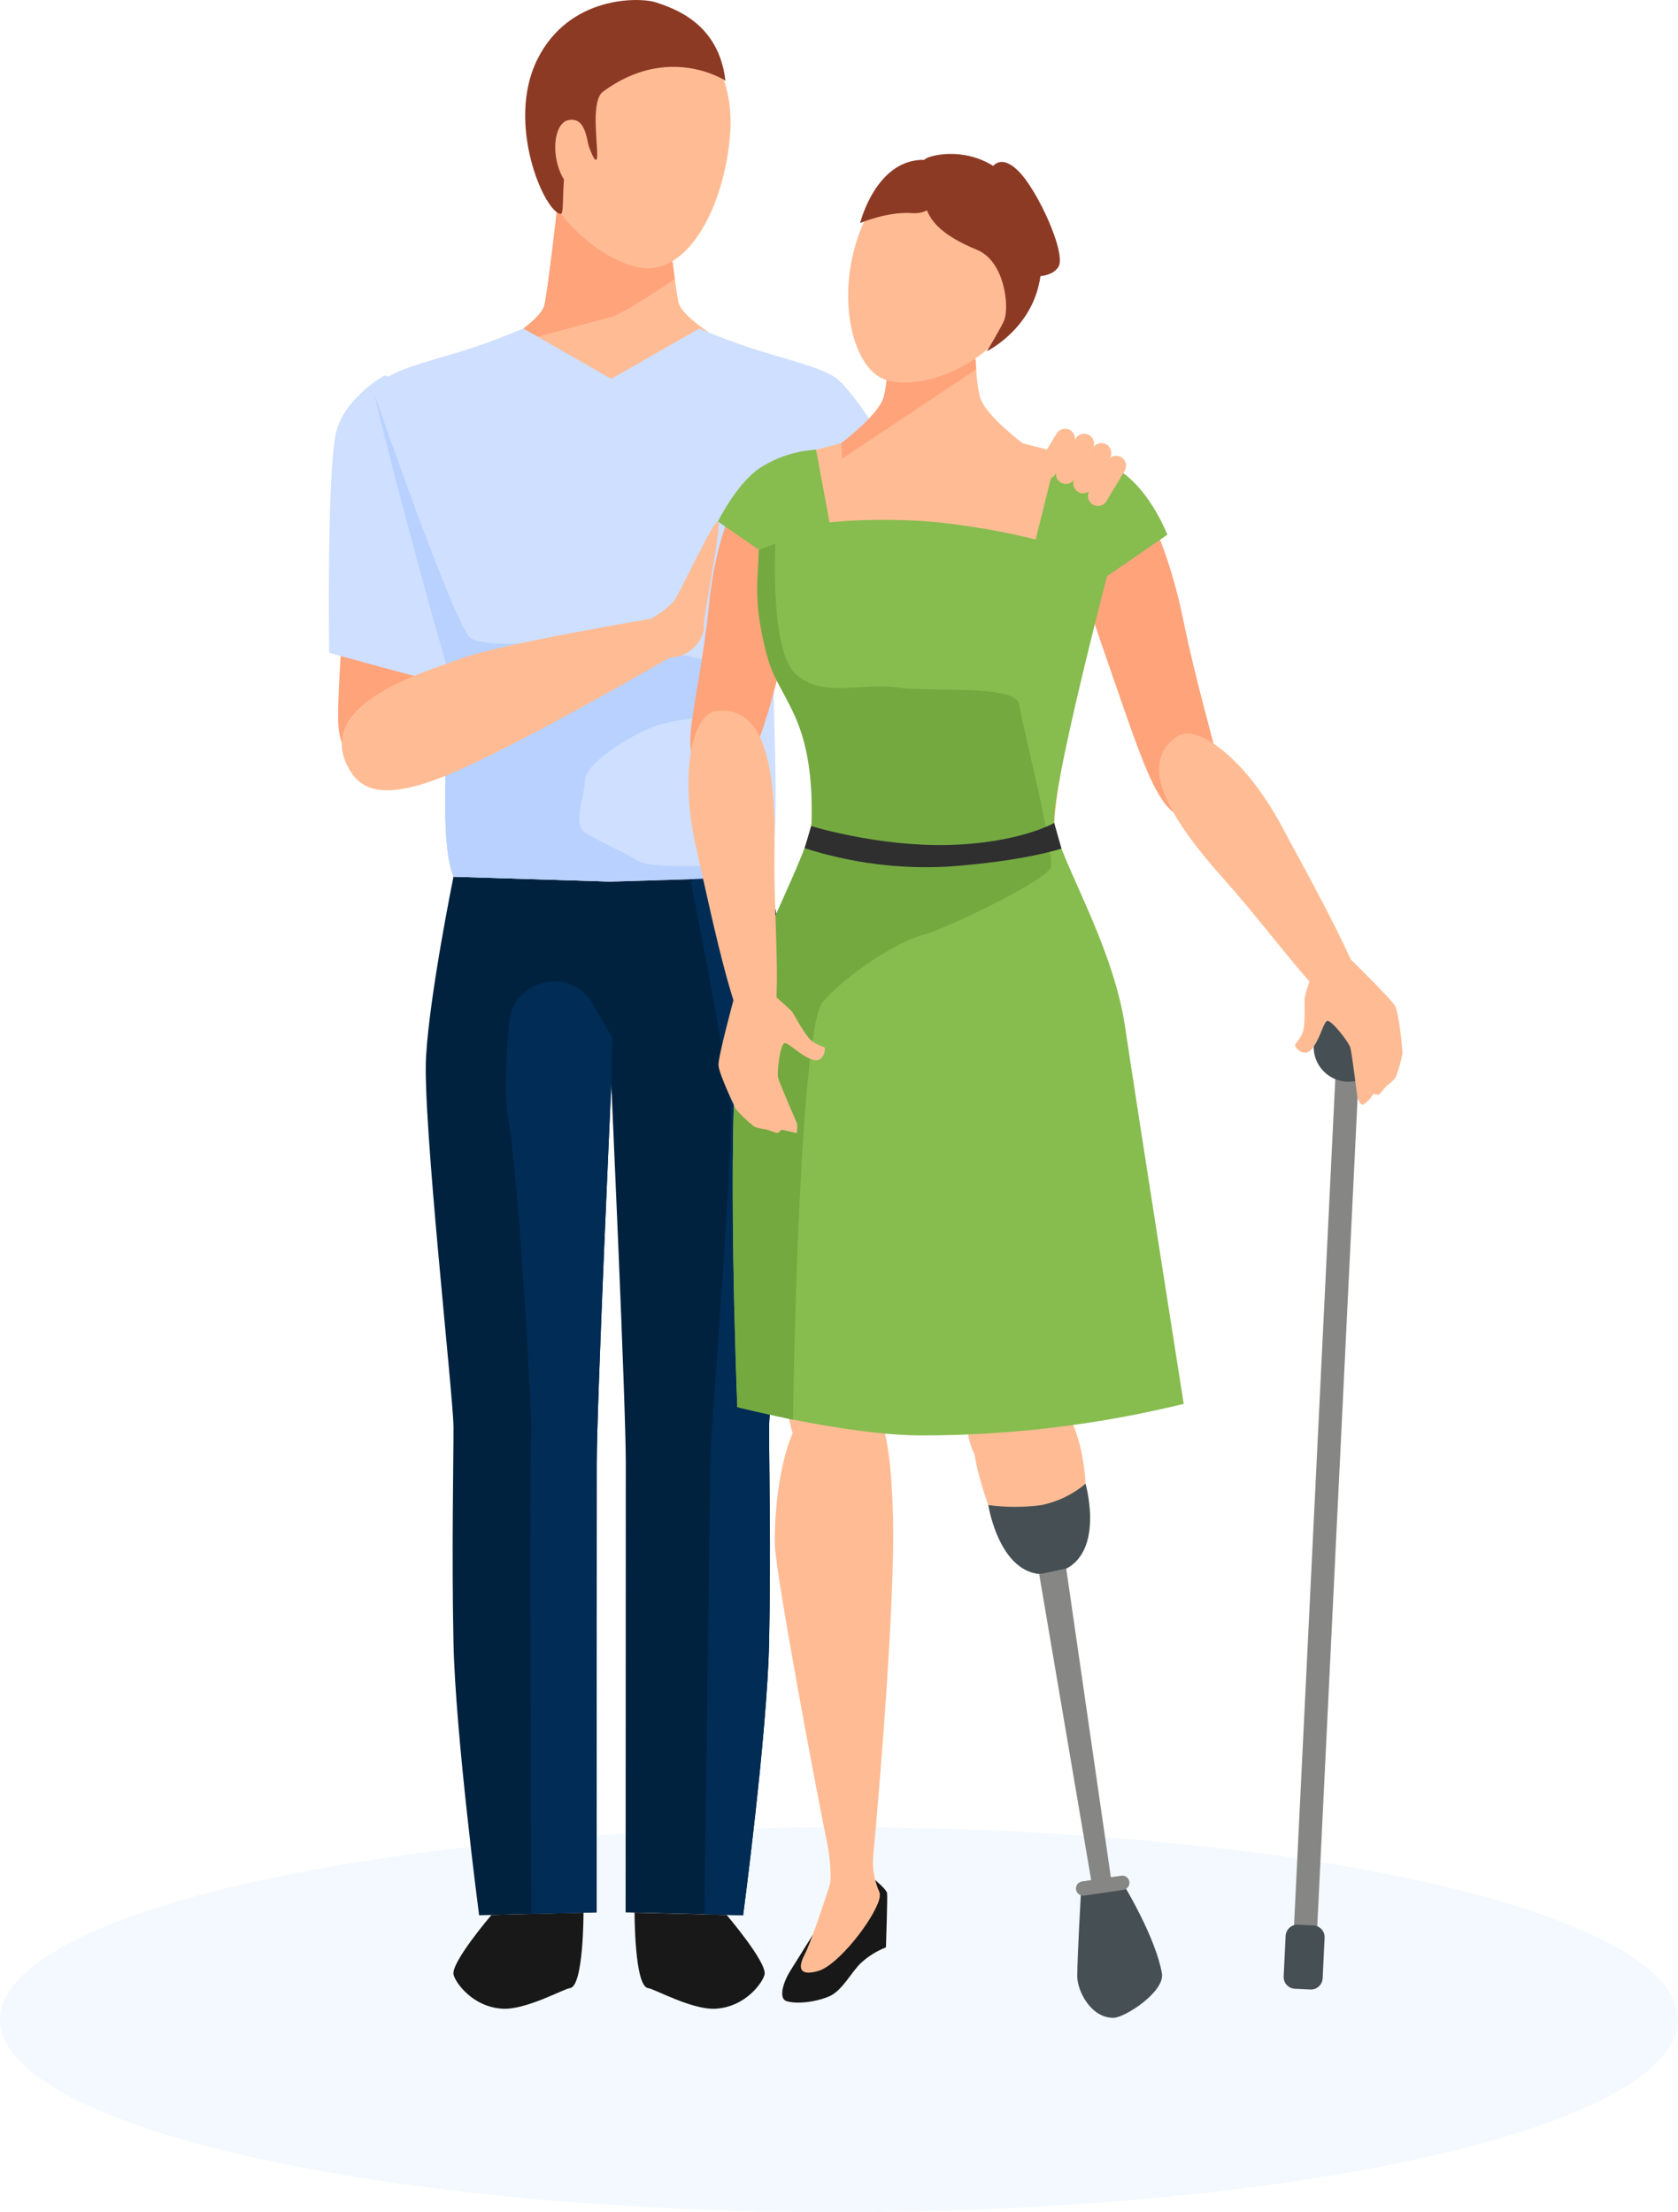 <svg xmlns="http://www.w3.org/2000/svg" xmlns:xlink="http://www.w3.org/1999/xlink" width="449" height="592" viewBox="0 0 449 592">
  <defs>
    <clipPath id="clip-path">
      <path id="Path_2651" data-name="Path 2651" d="M106.719,10.8c7.551-23.206,27.1-62.991,15.655-69.915C107.458-68.145,64.539-73.68,64.539-73.68v.738S21.255-69.324,6.339-60.3c-11.448,6.925,8.47,48.627,16.027,71.833,1.812,5.572,1.613,30.54.918,52.678-.174,5.46-4.6,30.577-3.847,40.958.223,3.1,35.28,22.281,45.1,22.771v-.738c9.828-.49,44.885-19.669,45.109-22.771.757-10.381-3.679-35.491-3.847-40.958-.695-22.139-.893-47.107.918-52.678" transform="translate(-2.87 73.68)" fill="none" clip-rule="evenodd"/>
    </clipPath>
    <clipPath id="clip-path-2">
      <path id="Path_2650" data-name="Path 2650" d="M-335,2356.676H2072.448V-88H-335Z" transform="translate(335 88)" fill="none"/>
    </clipPath>
    <clipPath id="clip-path-3">
      <path id="Path_2654" data-name="Path 2654" d="M18.9-71.66c-8.767-.453-16.312,9.313-16.889,25.65s.813,27.549.776,31.8C2.735-9.824.582,15.572,1.1,22.441s4.734,13.1,11.7,13.353c5.826.2,13.284-9.94,15.977-21.5S42.439-70.444,18.9-71.66" transform="translate(-1.022 71.675)" fill="none" clip-rule="evenodd"/>
    </clipPath>
    <clipPath id="clip-path-5">
      <path id="Path_2657" data-name="Path 2657" d="M25.155-70.908c7.9-3.822,18.645,2.252,25.52,17.082s9.94,25.7,11.634,29.6C64.053-20.2,75.9,2.376,78.088,8.9s.726,13.911-5.6,16.846c-5.286,2.451-16.1-4-23.069-13.607S3.929-60.646,25.155-70.908" transform="translate(-18.84 72.024)" fill="none" clip-rule="evenodd"/>
    </clipPath>
    <clipPath id="clip-path-7">
      <path id="Path_2660" data-name="Path 2660" d="M29.19,2.3c-5.411-4.66-7.4-11.367,4.982-27.357s40.871-43.1,40.871-43.1L83.8-60.628S71.55-29.53,65.209-20.552,43.35,14.493,29.19,2.3" transform="translate(-24.963 68.161)" fill="none" clip-rule="evenodd"/>
    </clipPath>
    <clipPath id="clip-path-9">
      <path id="Path_2663" data-name="Path 2663" d="M33.232-71.319S40.9-63.2,44.7-54.132,58.9-19.72,58.9-19.72s-2.358,9-12.838,15.462S33.232,3.349,33.232,3.349,21.71-18.7,20.915-22,21-63.855,33.232-71.319" transform="translate(-20.7 71.319)" fill="none" clip-rule="evenodd"/>
    </clipPath>
    <clipPath id="clip-path-11">
      <path id="Path_2666" data-name="Path 2666" d="M15.478-71.621s-9.8,5.38-12.645,14.153S.7,2.569.7,2.569s29.286,8.19,30.838,8.085,2.228-3.611,2.228-3.611-4.418-77.3-18.292-78.664" transform="translate(-0.623 71.621)" fill="none" clip-rule="evenodd"/>
    </clipPath>
    <clipPath id="clip-path-13">
      <path id="Path_2669" data-name="Path 2669" d="M56.6-52.746c-.987-4.424-3.437-26.277-3.437-26.277H38.671v.732H24.183s-2.457,21.859-3.437,26.277S7.84-40.92,7.84-40.92H38.671v-.738H69.509S57.584-48.328,56.6-52.746" transform="translate(-7.84 79.023)" fill="none" clip-rule="evenodd"/>
    </clipPath>
    <clipPath id="clip-path-15">
      <path id="Path_2672" data-name="Path 2672" d="M55.623-58.913C54.7-65.608,53.606-75.139,53.265-78.1l-.931-.918H38.671v.732H24.183s-2.457,21.859-3.437,26.277S7.84-40.92,7.84-40.92H9.292c13.762-3.667,27.45-7.328,29.293-7.855,3.847-1.1,17.038-10.139,17.038-10.139" transform="translate(-7.84 79.023)" fill="none" clip-rule="evenodd"/>
    </clipPath>
    <clipPath id="clip-path-17">
      <path id="Path_2675" data-name="Path 2675" d="M63.014-54.6C61.86-36.19,53.061-18.029,41.223-17.781,29.918-17.539,9.678-34.565,9.287-53.012S19.611-86.635,36.532-87.46C50.753-88.149,64.2-73.568,63.014-54.6" transform="translate(-9.276 87.484)" fill="none" clip-rule="evenodd"/>
    </clipPath>
    <clipPath id="clip-path-19">
      <path id="Path_2678" data-name="Path 2678" d="M29.3-48.784C11.615-48.84,4.74-36.5,5.23,1.314s6.13,78.831,8.587,84.726,27.512,6.019,29.969,2.581S52.38,6.718,52.38-5.561,48.558-48.728,29.3-48.784" transform="translate(-5.206 48.784)" fill="none" clip-rule="evenodd"/>
    </clipPath>
    <clipPath id="clip-path-21">
      <path id="Path_2681" data-name="Path 2681" d="M23.672,12.514,19.006,12.4A12.8,12.8,0,0,1,6.547-.671l.378-15.71A12.8,12.8,0,0,1,20-28.841l4.666.112A12.809,12.809,0,0,1,37.124-15.656L36.746.055A12.8,12.8,0,0,1,23.672,12.514" transform="translate(-6.543 28.845)" fill="none" clip-rule="evenodd"/>
    </clipPath>
    <clipPath id="clip-path-23">
      <path id="Path_2684" data-name="Path 2684" d="M23.952-25.909c-5.4,0-18.664,1.787-17.926,37.042S21.744,94.687,21.744,94.687H34.513s6.23-65.28,6.261-77.8c.068-28.486.248-42.794-16.821-42.794" transform="translate(-5.997 25.909)" fill="none" clip-rule="evenodd"/>
    </clipPath>
    <clipPath id="clip-path-25">
      <path id="Path_2687" data-name="Path 2687" d="M35.9-48.9c17.684-.056,24.558,12.279,24.068,50.1s-6.13,78.831-8.587,84.726S23.86,91.939,21.409,88.5s-8.6-81.9-8.6-94.182S16.637-48.847,35.9-48.9" transform="translate(-12.809 48.903)" fill="none" clip-rule="evenodd"/>
    </clipPath>
    <clipPath id="clip-path-27">
      <path id="Path_2690" data-name="Path 2690" d="M27.6,12.4l4.666-.112A12.817,12.817,0,0,0,44.727-.784L44.349-16.5A12.809,12.809,0,0,0,31.275-28.96l-4.666.112A12.813,12.813,0,0,0,14.15-15.775L14.529-.058A12.809,12.809,0,0,0,27.6,12.4" transform="translate(-14.146 28.964)" fill="none" clip-rule="evenodd"/>
    </clipPath>
    <clipPath id="clip-path-29">
      <path id="Path_2693" data-name="Path 2693" d="M30.847-26.028c5.4,0,18.664,1.787,17.926,37.049S33.056,94.568,33.056,94.568H20.287s-6.236-65.28-6.261-77.8c-.074-28.486-.248-42.794,16.821-42.794" transform="translate(-14.015 26.028)" fill="none" clip-rule="evenodd"/>
    </clipPath>
    <clipPath id="clip-path-31">
      <path id="Path_2696" data-name="Path 2696" d="M12.222-50.006s-6.354,31.154-7.34,48.1,7.309,91.018,7.34,99.171-.521,33.2,0,57.76,6.856,72.9,6.856,72.9l31.44-.782s.043-103.824.043-120.143S54.489,4.726,54.489,4.726V-48.691L12.222-50.006" transform="translate(-4.801 50.006)" fill="none" clip-rule="evenodd"/>
    </clipPath>
    <clipPath id="clip-path-33">
      <path id="Path_2699" data-name="Path 2699" d="M126.217-58.815c-1.65-3.394-12.391-5.895-22.008-8.873-8.482-2.631-16.077-5.957-16.077-5.957L64.591-60.168,41.05-73.651s-7.595,3.332-16.077,5.957C15.356-64.71,4.616-62.216,2.965-58.822,1.3-55.378,18.545,10.721,20.481,16.343S17.46,61.3,22.368,73.061l42.18,1.315v.006l.087-.006,42.18-1.309c3.853-13.489-.105-51.841,1.83-57.462s19.241-70.976,17.572-74.42" transform="translate(-2.852 73.651)" fill="none" clip-rule="evenodd"/>
    </clipPath>
    <clipPath id="clip-path-35">
      <path id="Path_2702" data-name="Path 2702" d="M55.062-50.005s6.354,31.154,7.34,48.1-7.309,91.011-7.34,99.165.521,33.2,0,57.76-6.949,72.906-6.949,72.906l-31.44-.782s.05-103.824.05-120.149S12.795,4.721,12.795,4.721V-48.69l42.267-1.315" transform="translate(-12.795 50.005)" fill="none" clip-rule="evenodd"/>
    </clipPath>
    <clipPath id="clip-path-37">
      <path id="Path_2705" data-name="Path 2705" d="M62.67-66.221S47.53-76.26,29.927-63.3c-3.791,2.792-.782,17.069-1.775,18.18-1.067,1.185-4.139-11.268-4.9-9.828-5.5,10.4-3.22,24.434-4.635,24.366-4.281-.23-14.829-24.106-6.279-41.33s27.531-16.734,31.911-15.22S60.9-81.813,62.67-66.221" transform="translate(-9.088 87.819)" fill="none" clip-rule="evenodd"/>
    </clipPath>
    <clipPath id="clip-path-39">
      <path id="Path_2708" data-name="Path 2708" d="M19.179-76.26c.918,5.206.844,12.068-1.9,12.552s-5.7-3.344-6.62-8.556.552-9.822,3.289-10.306,4.312,1.1,5.231,6.31" transform="translate(-10.385 82.653)" fill="none" clip-rule="evenodd"/>
    </clipPath>
    <clipPath id="clip-path-41">
      <path id="Path_2711" data-name="Path 2711" d="M16.173-4.716S5.445,7.849,6.015,11.168c.323,1.88,4.865,8.711,13.092,9.208,6.261.372,16.461-5.349,18.056-5.51,3.679-.385,3.642-20.19,3.642-20.19l-24.633.608" transform="translate(-5.993 5.324)" fill="none" clip-rule="evenodd"/>
    </clipPath>
    <clipPath id="clip-path-43">
      <path id="Path_2714" data-name="Path 2714" d="M38.439-4.716S49.167,7.849,48.6,11.168c-.329,1.88-4.865,8.711-13.1,9.208-6.261.372-16.461-5.349-18.05-5.51-3.686-.385-3.642-20.19-3.642-20.19l24.633.608" transform="translate(-13.806 5.324)" fill="none" clip-rule="evenodd"/>
    </clipPath>
    <clipPath id="clip-path-45">
      <path id="Path_2717" data-name="Path 2717" d="M72.931,54.032c-4.058-2.538-10.139-5.069-13.83-7.353s-.112-10.139-.155-14.19,11.2-11.665,18.8-14.451,20.786-1.775,23.826-7.1S96.5.547,92.953.547,66.6-6.042,63.046-5.533s-30.416,3.295-34.728,0S2.581-70.826,2.581-70.826C7.4-50,20.662-1.941,21.89,1.639c1.936,5.621-3.022,44.96,1.886,56.718l42.18,1.315v.006l.087-.006,42.18-1.309a129.767,129.767,0,0,1-12.987-2.438c-3.8-1.154-18.248.645-22.306-1.892" transform="translate(-2.581 70.826)" fill="none" clip-rule="evenodd"/>
    </clipPath>
    <clipPath id="clip-path-47">
      <path id="Path_2720" data-name="Path 2720" d="M26.905,12.762c.6,11.224-5.193,85.632-5.336,89.87-.143,4.145-1.6,119.7-1.669,125.032l10.35.261s6.428-48.348,6.949-72.906-.031-49.607,0-57.76S45.52,15.04,44.539-1.906s-7.34-48.1-7.34-48.1l-19.936.62-1.036.695S26.31,1.538,26.905,12.762" transform="translate(-16.227 50.005)" fill="none" clip-rule="evenodd"/>
    </clipPath>
    <clipPath id="clip-path-49">
      <path id="Path_2723" data-name="Path 2723" d="M31.584-39.418C25.739-49.693,10.146-46.2,9.147-34.423c-1.024,12.1-1.272,20.476-.2,26.048,2.68,14.023,6.589,82.592,6.087,84.391s.031,127.719.031,127.719l.558.335,16.939-.422S32.6,99.823,32.6,83.5,36.529-18.769,36.529-18.769v-4.666l.316-6.732-5.262-9.251" transform="translate(-8.252 45.492)" fill="none" clip-rule="evenodd"/>
    </clipPath>
    <clipPath id="clip-path-51">
      <path id="Path_2726" data-name="Path 2726" d="M2.595-21.944c3.1,6.428,9.028,10.1,27.475,2.383s58.9-31.167,58.9-31.167L83.951-61.133S43.788-54.37,33.587-50.622-5.515-38.783,2.595-21.944" transform="translate(-1.178 61.133)" fill="none" clip-rule="evenodd"/>
    </clipPath>
    <clipPath id="clip-path-53">
      <path id="Path_2729" data-name="Path 2729" d="M14.826-39.3s4.691-2.668,6.347-5.088S31.4-65.352,32.715-65.327s-4.151,26.6-3.735,27.9-1.737,8.19-9.14,8.532S14.826-39.3,14.826-39.3" transform="translate(-14.459 65.327)" fill="none" clip-rule="evenodd"/>
    </clipPath>
    <clipPath id="clip-path-55">
      <path id="Path_2732" data-name="Path 2732" d="M37.325-67.556c-6.751-.875-14.01,16.35-16,35.448C17.861,1.081,11.048,11.238,22.874,13.72c10.734,2.259,12.838-11.187,20.24-38.947,5.8-21.7,8.2-40.511-5.789-42.329" transform="translate(-16.208 67.588)" fill="none" clip-rule="evenodd"/>
    </clipPath>
    <clipPath id="clip-path-57">
      <path id="Path_2735" data-name="Path 2735" d="M48.391,195.215l-6.211-.3L53.7-41.528l6.2.3L48.391,195.215" transform="translate(-42.18 41.528)" fill="none" clip-rule="evenodd"/>
    </clipPath>
    <clipPath id="clip-path-59">
      <path id="Path_2738" data-name="Path 2738" d="M61.705-34.4a9.307,9.307,0,0,1-9.754,8.848A9.311,9.311,0,0,1,43.1-35.3a9.319,9.319,0,0,1,9.754-8.848A9.314,9.314,0,0,1,61.705-34.4" transform="translate(-43.092 44.164)" fill="none" clip-rule="evenodd"/>
    </clipPath>
    <clipPath id="clip-path-61">
      <path id="Path_2741" data-name="Path 2741" d="M48.949,12.544l-4.17-.2A3.147,3.147,0,0,1,41.8,9.064l.534-10.889A3.142,3.142,0,0,1,45.611-4.8l4.17.2a3.143,3.143,0,0,1,2.978,3.282L52.231,9.572a3.142,3.142,0,0,1-3.282,2.972" transform="translate(-41.797 4.808)" fill="none" clip-rule="evenodd"/>
    </clipPath>
    <clipPath id="clip-path-63">
      <path id="Path_2744" data-name="Path 2744" d="M45.07-6.728s3,2.476,3.158,3.481-.3,14.513-.3,14.513a21.306,21.306,0,0,0-6.515,4.014c-2.68,2.407-5.131,7.632-8.743,9.127-4.436,1.837-9.574,1.986-11.559,1.154-1.638-.689-1.067-4.356,1.291-8.122,3.574-5.715,7.874-12.608,7.874-12.608L45.07-6.728" transform="translate(-20.174 6.728)" fill="none" clip-rule="evenodd"/>
    </clipPath>
    <clipPath id="clip-path-65">
      <path id="Path_2747" data-name="Path 2747" d="M24.463-37.25C19.078-29,18.1-13.486,18.892,6.86,19.971,34.589,29.359,75.714,30.178,79.7c3.723,18.2,21.431,18.813,25.21,4.871,1.036-3.841,10.256-81.841,9.959-90.7s-.031-25.03-5.622-35.28c-4.157-7.626-27.233-8.141-35.262,4.151" transform="translate(-18.649 46.857)" fill="none" clip-rule="evenodd"/>
    </clipPath>
    <clipPath id="clip-path-67">
      <path id="Path_2750" data-name="Path 2750" d="M37.216-27.782c9.791-.019,13.489,5.82,14.271,33.152.6,21.078-3.27,69.413-5.28,90.962-.6,6.391,2.24,10.25,1.626,10.356-2.693.472-15.754,4.958-13.229-2.656.4-1.21.112-6.838-.565-10.176C29.913,73.511,20.1,20.708,19.874,13.076,19.613,4.2,21.549-27.745,37.216-27.782" transform="translate(-19.853 27.782)" fill="none" clip-rule="evenodd"/>
    </clipPath>
    <clipPath id="clip-path-69">
      <path id="Path_2753" data-name="Path 2753" d="M41.3-67.542c6.633-1.52,16.194,17.907,20.73,39.9C69.918,10.57,78.09,21.838,66.586,25.6,56.15,29.017,52.259,13.585,41.153-18.046c-8.687-24.726-13.595-46.35.149-49.5" transform="translate(-32.723 67.625)" fill="none" clip-rule="evenodd"/>
    </clipPath>
    <clipPath id="clip-path-71">
      <path id="Path_2756" data-name="Path 2756" d="M117.1-56.185c-2.525-5.69-18.813-8.687-24.807-10.474C86.174-68.483,68.074-69.1,68.074-69.1s-18.1.62-24.217,2.445c-5.994,1.787-22.281,4.784-24.807,10.474-3.822,8.612,21.934,67.557,21.934,93.977,0,10.6-22.9,42.6-20.246,52.858C23.977,103.2,65.63,110.959,65.63,110.959h4.889s41.653-7.762,44.891-20.308c2.649-10.263-14.8-40.039-14.8-50.643,0-26.42,20.308-87.58,16.486-96.192" transform="translate(-18.664 69.103)" fill="none" clip-rule="evenodd"/>
    </clipPath>
    <clipPath id="clip-path-73">
      <path id="Path_2759" data-name="Path 2759" d="M69.294-36.412c5.063,8.451,5.435,23.994,3.853,44.29-2.153,27.673-13.142,68.4-14.11,72.354-4.424,18.037-22.151,17.963-25.377,3.89C32.766,80.237,26.586,1.939,27.232-6.9s1.005-25.011,6.987-35.032c4.455-7.464,27.531-7.08,35.076,5.516" transform="translate(-27.184 46.857)" fill="none" clip-rule="evenodd"/>
    </clipPath>
    <clipPath id="clip-path-75">
      <path id="Path_2762" data-name="Path 2762" d="M38.921-27.9C29.3-26.038,23.5-18.363,33.951,8.293,39.262,21.851,57.877,14.827,58.5,6.922,59.763-9.13,54.3-30.871,38.921-27.9" transform="translate(-28.393 28.174)" fill="none" clip-rule="evenodd"/>
    </clipPath>
    <clipPath id="clip-path-77">
      <path id="Path_2765" data-name="Path 2765" d="M60.027-51.515c-1.83-4.772-1.65-22.753-1.65-22.753H35.506s.18,17.981-1.65,22.753S22.724-39.776,22.724-39.776H71.158s-9.295-6.968-11.131-11.739" transform="translate(-22.724 74.268)" fill="none" clip-rule="evenodd"/>
    </clipPath>
    <clipPath id="clip-path-79">
      <path id="Path_2768" data-name="Path 2768" d="M58.643-61.921,47.27-74.268H35.506s.18,17.981-1.65,22.753S22.724-39.776,22.724-39.776l.174,4.213L58.792-59.476c-.056-.807-.105-1.619-.149-2.445" transform="translate(-22.724 74.268)" fill="none" clip-rule="evenodd"/>
    </clipPath>
    <clipPath id="clip-path-81">
      <path id="Path_2771" data-name="Path 2771" d="M123.014,70.235c-3.382-22.765-18.155-45.63-18.949-54.509s14.128-66.05,14.128-66.05c-4.077-8.8-35.628-13.638-47.783-14.631-11.454-.931-41.262-1.2-45.338,7.595,0,0-1.471,12.589,4.387,30.534,3.4,10.4,10.182,13.39,9.729,41.8-.136,8.916-17.367,36.676-19.557,55.26-3.351,28.474-.366,101.826-.366,101.826s29.473,7.564,49.26,7.564a293.834,293.834,0,0,0,70.182-8.445S126.228,91.9,123.014,70.235" transform="translate(-18.04 65.399)" fill="none" clip-rule="evenodd"/>
    </clipPath>
    <clipPath id="clip-path-83">
      <path id="Path_2774" data-name="Path 2774" d="M103.134,24.233c1.129-3.549-7.222-36.441-8.463-43.545-.962-5.51-23.435-3.2-32.649-4.56S41.427-20.8,34.546-27.825s-4.982-36.931-4.982-36.931L25.072-60.7c-.5,9.754-1.377,14.823,2.091,28.139,3.22,12.378,12.478,15.785,12.025,44.2C39.051,20.547,21.82,48.307,19.63,66.89c-3.351,28.474-.366,101.826-.366,101.826L34.143,172.1s1.44-104.265,8.035-111.872S62.455,44.007,68.524,42.487,102,27.782,103.134,24.233" transform="translate(-18.04 64.756)" fill="none" clip-rule="evenodd"/>
    </clipPath>
    <clipPath id="clip-path-85">
      <path id="Path_2777" data-name="Path 2777" d="M29.268-6.777S24.2,9.256,21.9,13.754c-1.688,3.295-1.4,5.7,3.8,4.182s14.718-13.6,16.275-19.21c1.713-6.186-12.7-5.5-12.7-5.5" transform="translate(-20.977 6.8)" fill="none" clip-rule="evenodd"/>
    </clipPath>
    <clipPath id="clip-path-87">
      <path id="Path_2780" data-name="Path 2780" d="M29.171-78.881s2.122-4.691,7.346.465S49.454-56.222,47.245-52.735s-8.674,2.4-8.674,2.4l-9.4-28.542" transform="translate(-29.171 80.835)" fill="none" clip-rule="evenodd"/>
    </clipPath>
    <clipPath id="clip-path-89">
      <path id="Path_2783" data-name="Path 2783" d="M68.433-40.731C60.324-24.692,40-18.642,31.813-22.781c-7.973-4.033-12.143-22.6-5.479-39.562,6.565-16.728,21.5-22.244,33.617-16.12s16.585,21.692,8.482,37.731" transform="translate(-23.016 80.887)" fill="none" clip-rule="evenodd"/>
    </clipPath>
    <clipPath id="clip-path-91">
      <path id="Path_2786" data-name="Path 2786" d="M26.558-69.309c.335,5.324,4.1,9.692,14.122,13.824,7.173,2.953,8.656,14.687,7.272,18.707-.527,1.539-4.685,8.414-4.685,8.414S63.96-38.527,56.018-62.539,27.2-81.06,26.583-79.6s-.186,7.719-.025,10.288" transform="translate(-26.256 81.18)" fill="none" clip-rule="evenodd"/>
    </clipPath>
    <clipPath id="clip-path-93">
      <path id="Path_2789" data-name="Path 2789" d="M46.2-73.235s-2.259,7.092-8.749,6.577-13.917,2.649-13.917,2.649,4.207-17.175,17.218-16.914S46.2-73.235,46.2-73.235" transform="translate(-23.534 80.925)" fill="none" clip-rule="evenodd"/>
    </clipPath>
    <clipPath id="clip-path-95">
      <path id="Path_2792" data-name="Path 2792" d="M41.378-55.48c5.2-3.45,18.112,6.037,27.568,23.559,10.908,20.2,27,48.881,22.232,51.717-6.5,3.866-22-19.793-37.21-36.776C38.555-34.185,30.619-48.332,41.378-55.48" transform="translate(-36.425 56.182)" fill="none" clip-rule="evenodd"/>
    </clipPath>
    <clipPath id="clip-path-97">
      <path id="Path_2795" data-name="Path 2795" d="M46.522-41.306s-1.588,4.771-1.657,5.566.292,7.483-.589,9.4-1.973,2.8-1.992,3.239,2.488,3.661,4.691.751,2.879-6.8,3.9-7.3,5.82,5.578,6.254,7.191S58.9-9.81,59.012-9.283s.714,1.948,1.291,2.029,2.575-1.973,2.774-2.606,1.359.242,1.83-.192l1.9-2.2s2.147-1.582,2.556-2.594a43.149,43.149,0,0,0,1.737-6.23c-.062-.558-.875-10.517-2.01-12.565S56.828-46.5,56.828-46.5L46.522-41.306" transform="translate(-42.284 46.499)" fill="none" clip-rule="evenodd"/>
    </clipPath>
    <clipPath id="clip-path-99">
      <path id="Path_2798" data-name="Path 2798" d="M29.061-18.128a53.317,53.317,0,0,0,14.321,0,26.7,26.7,0,0,0,11.7-5.7S61.251-2.312,45.87.226C32.238,2.472,29.061-18.128,29.061-18.128" transform="translate(-29.061 23.824)" fill="none" clip-rule="evenodd"/>
    </clipPath>
    <clipPath id="clip-path-101">
      <path id="Path_2801" data-name="Path 2801" d="M31.256-18.624,45.738,66.629l5.181-.757L38.485-20.169l-7.229,1.545" transform="translate(-31.256 20.169)" fill="none" clip-rule="evenodd"/>
    </clipPath>
    <clipPath id="clip-path-103">
      <path id="Path_2804" data-name="Path 2804" d="M45.84-6.384s8.1,13.458,9.71,22.834c.831,4.871-9.915,11.882-12.993,11.882-6.112.006-9.679-7.34-9.661-11.131.019-5.231.956-21.828.956-21.828L45.84-6.384" transform="translate(-32.897 6.384)" fill="none" clip-rule="evenodd"/>
    </clipPath>
    <clipPath id="clip-path-105">
      <path id="Path_2807" data-name="Path 2807" d="M45.512-3.1,35.038-1.572A1.927,1.927,0,0,1,32.86-3.191a1.934,1.934,0,0,1,1.626-2.184L44.953-6.9a1.929,1.929,0,0,1,2.184,1.619A1.925,1.925,0,0,1,45.512-3.1" transform="translate(-32.841 6.922)" fill="none" clip-rule="evenodd"/>
    </clipPath>
    <clipPath id="clip-path-107">
      <path id="Path_2810" data-name="Path 2810" d="M22.884-51.493s17.876,5.528,36.763,5.057,28.281-5.888,28.281-5.888l1.936,6.856s-10,3.394-30.4,4.821A106.1,106.1,0,0,1,21.14-45.586l1.744-5.907" transform="translate(-21.14 52.324)" fill="none" clip-rule="evenodd"/>
    </clipPath>
    <clipPath id="clip-path-109">
      <path id="Path_2813" data-name="Path 2813" d="M47.3-48.735l-3.63-19.688a31.284,31.284,0,0,0-15.127,4.945C22.359-59.265,17.4-49.213,17.4-49.213L28.4-41.618,47.3-48.735" transform="translate(-17.401 68.423)" fill="none" clip-rule="evenodd"/>
    </clipPath>
    <clipPath id="clip-path-111">
      <path id="Path_2816" data-name="Path 2816" d="M31.1-44.7l5.882-23.665s10.821,2.513,14.2,3.983c9.748,4.256,15.152,18.416,15.152,18.416L50.191-34.879,31.1-44.7" transform="translate(-31.105 68.366)" fill="none" clip-rule="evenodd"/>
    </clipPath>
    <clipPath id="clip-path-113">
      <path id="Path_2819" data-name="Path 2819" d="M23.443-57.049c-6.186.8-9.729,16.418-5.4,35.857C23.039,1.213,29.666,33.422,35.126,32.442c7.446-1.334,3.655-29.355,4.027-52.157.372-23.094-2.9-38.985-15.71-37.334" transform="translate(-16.131 57.167)" fill="none" clip-rule="evenodd"/>
    </clipPath>
    <clipPath id="clip-path-115">
      <path id="Path_2822" data-name="Path 2822" d="M32.937-44.8s3.8,3.3,4.263,3.952,3.562,6.589,5.293,7.787,3.127,1.4,3.369,1.775-.279,4.418-3.655,3.034-5.938-4.387-7.086-4.3-2.165,7.768-1.713,9.382,4.92,11.783,5.094,12.292l-.081,2.407L34.712-9.3c-.49-.453-1.042.9-1.675.763s-2.761-.918-2.761-.918-2.649-.267-3.518-.931a42.579,42.579,0,0,1-4.666-4.474c-.236-.515-4.6-9.493-4.666-11.839s4-17.318,4-17.318L32.937-44.8" transform="translate(-17.425 44.802)" fill="none" clip-rule="evenodd"/>
    </clipPath>
    <clipPath id="clip-path-117">
      <path id="Path_2825" data-name="Path 2825" d="M32.441-56.266h0a2.67,2.67,0,0,1-.906-3.655l4.889-8.116a2.669,2.669,0,0,1,3.655-.912,2.676,2.676,0,0,1,.906,3.655L36.1-57.172a2.67,2.67,0,0,1-3.655.906" transform="translate(-31.155 69.326)" fill="none" clip-rule="evenodd"/>
    </clipPath>
    <clipPath id="clip-path-119">
      <path id="Path_2828" data-name="Path 2828" d="M33.267-56.056h0a2.665,2.665,0,0,1-.912-3.648l4.889-8.122a2.67,2.67,0,0,1,3.655-.906,2.662,2.662,0,0,1,.906,3.648l-4.889,8.122a2.662,2.662,0,0,1-3.648.906" transform="translate(-31.977 69.112)" fill="none" clip-rule="evenodd"/>
    </clipPath>
    <clipPath id="clip-path-121">
      <path id="Path_2831" data-name="Path 2831" d="M34.013-55.649h0A2.672,2.672,0,0,1,33.1-59.3l4.889-8.116a2.672,2.672,0,0,1,3.655-.912,2.67,2.67,0,0,1,.906,3.655l-4.889,8.122a2.662,2.662,0,0,1-3.648.906" transform="translate(-32.723 68.709)" fill="none" clip-rule="evenodd"/>
    </clipPath>
    <clipPath id="clip-path-123">
      <path id="Path_2834" data-name="Path 2834" d="M34.648-55.1h0a2.672,2.672,0,0,1-.912-3.655l4.889-8.122a2.676,2.676,0,0,1,3.655-.906,2.67,2.67,0,0,1,.906,3.655L38.3-56.013a2.663,2.663,0,0,1-3.648.912" transform="translate(-33.358 68.161)" fill="none" clip-rule="evenodd"/>
    </clipPath>
  </defs>
  <g id="Group_2711" data-name="Group 2711" transform="translate(-763 -1612)">
    <ellipse id="Ellipse_131" data-name="Ellipse 131" cx="224.5" cy="51.5" rx="224.5" ry="51.5" transform="translate(763 2101)" fill="#89c4f4" opacity="0.1"/>
    <g id="Group_2692" data-name="Group 2692" transform="translate(850.377 1699.819)">
      <g id="Group_2569" data-name="Group 2569" transform="translate(14.565 -0.09)" clip-path="url(#clip-path)">
        <g id="Group_2568" data-name="Group 2568" transform="translate(-2096.403 -88.852)" clip-path="url(#clip-path-2)">
          <path id="Path_2649" data-name="Path 2649" d="M-2.13-78.68H182.934V184.991H-2.13Z" transform="translate(2067.509 136.508)" fill="#ffbc94"/>
        </g>
      </g>
      <g id="Group_2571" data-name="Group 2571" transform="translate(3.098 12.348)" clip-path="url(#clip-path-3)">
        <g id="Group_2570" data-name="Group 2570" transform="translate(-2084.936 -101.29)" clip-path="url(#clip-path-2)">
          <path id="Path_2652" data-name="Path 2652" d="M-3.978-76.675h94.71V92.844H-3.978Z" transform="translate(2057.89 146.942)" fill="#ffa37b"/>
        </g>
      </g>
      <g id="Group_2573" data-name="Group 2573" transform="translate(113.657 10.186)" clip-path="url(#clip-path-5)">
        <g id="Group_2572" data-name="Group 2572" transform="translate(-2195.494 -99.129)" clip-path="url(#clip-path-2)">
          <path id="Path_2655" data-name="Path 2655" d="M13.84-77.024H136.09V83.319H13.84Z" transform="translate(2150.63 145.129)" fill="#ffbc94"/>
        </g>
      </g>
      <g id="Group_2575" data-name="Group 2575" transform="translate(151.645 34.154)" clip-path="url(#clip-path-7)">
        <g id="Group_2574" data-name="Group 2574" transform="translate(-2233.482 -123.096)" clip-path="url(#clip-path-2)">
          <path id="Path_2658" data-name="Path 2658" d="M19.963-73.161H140.846v135.7H19.963Z" transform="translate(2182.496 165.233)" fill="#ffbc94"/>
        </g>
      </g>
      <g id="Group_2577" data-name="Group 2577" transform="translate(125.198 14.559)" clip-path="url(#clip-path-9)">
        <g id="Group_2576" data-name="Group 2576" transform="translate(-2207.036 -103.502)" clip-path="url(#clip-path-2)">
          <path id="Path_2661" data-name="Path 2661" d="M15.7-76.319H115.949V60.4H15.7Z" transform="translate(2160.312 148.797)" fill="#cedfff"/>
        </g>
      </g>
      <g id="Group_2579" data-name="Group 2579" transform="translate(0.623 12.685)" clip-path="url(#clip-path-11)">
        <g id="Group_2578" data-name="Group 2578" transform="translate(-2082.46 -101.628)" clip-path="url(#clip-path-2)">
          <path id="Path_2664" data-name="Path 2664" d="M-4.377-76.621H90.817V67.7H-4.377Z" transform="translate(2055.814 147.225)" fill="#cedfff"/>
        </g>
      </g>
      <g id="Group_2581" data-name="Group 2581" transform="translate(45.403 -33.242)" clip-path="url(#clip-path-13)">
        <g id="Group_2580" data-name="Group 2580" transform="translate(-2127.24 -55.7)" clip-path="url(#clip-path-2)">
          <path id="Path_2667" data-name="Path 2667" d="M2.84-84.023H126.557V16.128H2.84Z" transform="translate(2093.377 108.699)" fill="#ffbc94"/>
        </g>
      </g>
      <g id="Group_2583" data-name="Group 2583" transform="translate(45.403 -33.242)" clip-path="url(#clip-path-15)">
        <g id="Group_2582" data-name="Group 2582" transform="translate(-2127.24 -55.7)" clip-path="url(#clip-path-2)">
          <path id="Path_2670" data-name="Path 2670" d="M2.84-84.023H112.67V16.128H2.84Z" transform="translate(2093.377 108.699)" fill="#ffa37b"/>
        </g>
      </g>
      <g id="Group_2585" data-name="Group 2585" transform="translate(54.315 -85.739)" clip-path="url(#clip-path-17)">
        <g id="Group_2584" data-name="Group 2584" transform="translate(-2136.153 -3.203)" clip-path="url(#clip-path-2)">
          <path id="Path_2673" data-name="Path 2673" d="M4.276-92.484H120.134V39.269H4.276Z" transform="translate(2100.853 64.663)" fill="#ffbc94"/>
        </g>
      </g>
      <g id="Group_2587" data-name="Group 2587" transform="translate(29.06 154.383)" clip-path="url(#clip-path-19)">
        <g id="Group_2586" data-name="Group 2586" transform="translate(-2110.898 -243.326)" clip-path="url(#clip-path-2)">
          <path id="Path_2676" data-name="Path 2676" d="M.206-53.784H109.428V147.952H.206Z" transform="translate(2079.668 266.086)" fill="#ffbc94"/>
        </g>
      </g>
      <g id="Group_2589" data-name="Group 2589" transform="translate(37.358 278.103)" clip-path="url(#clip-path-21)">
        <g id="Group_2588" data-name="Group 2588" transform="translate(-2119.196 -367.045)" clip-path="url(#clip-path-2)">
          <path id="Path_2679" data-name="Path 2679" d="M1.543-33.845H94.175V69.565H1.543Z" transform="translate(2086.628 369.866)" fill="#ffbc94"/>
        </g>
      </g>
      <g id="Group_2591" data-name="Group 2591" transform="translate(33.969 296.317)" clip-path="url(#clip-path-23)">
        <g id="Group_2590" data-name="Group 2590" transform="translate(-2115.807 -385.26)" clip-path="url(#clip-path-2)">
          <path id="Path_2682" data-name="Path 2682" d="M1-30.909H97.831V151.734H1Z" transform="translate(2083.786 385.145)" fill="#ffbc94"/>
        </g>
      </g>
      <g id="Group_2593" data-name="Group 2593" transform="translate(76.235 153.645)" clip-path="url(#clip-path-25)">
        <g id="Group_2592" data-name="Group 2592" transform="translate(-2158.072 -242.587)" clip-path="url(#clip-path-2)">
          <path id="Path_2685" data-name="Path 2685" d="M7.809-53.9H117.037V147.833H7.809Z" transform="translate(2119.239 265.466)" fill="#ffbc94"/>
        </g>
      </g>
      <g id="Group_2595" data-name="Group 2595" transform="translate(84.533 277.364)" clip-path="url(#clip-path-27)">
        <g id="Group_2594" data-name="Group 2594" transform="translate(-2166.37 -366.307)" clip-path="url(#clip-path-2)">
          <path id="Path_2688" data-name="Path 2688" d="M9.146-33.964h92.632V69.452H9.146Z" transform="translate(2126.2 369.247)" fill="#ffbc94"/>
        </g>
      </g>
      <g id="Group_2597" data-name="Group 2597" transform="translate(83.719 295.579)" clip-path="url(#clip-path-29)">
        <g id="Group_2596" data-name="Group 2596" transform="translate(-2165.556 -384.522)" clip-path="url(#clip-path-2)">
          <path id="Path_2691" data-name="Path 2691" d="M9.015-31.028H105.85V151.615H9.015Z" transform="translate(2125.517 384.526)" fill="#ffbc94"/>
        </g>
      </g>
      <g id="Group_2599" data-name="Group 2599" transform="translate(26.547 146.801)" clip-path="url(#clip-path-31)">
        <g id="Group_2598" data-name="Group 2598" transform="translate(-2108.385 -235.744)" clip-path="url(#clip-path-2)">
          <path id="Path_2694" data-name="Path 2694" d="M-.2-55.006H111.536V284.972H-.2Z" transform="translate(2077.56 259.726)" fill="#00223e"/>
        </g>
      </g>
      <g id="Group_2601" data-name="Group 2601" transform="translate(14.452 0.09)" clip-path="url(#clip-path-33)">
        <g id="Group_2600" data-name="Group 2600" transform="translate(-2096.289 -89.032)" clip-path="url(#clip-path-2)">
          <path id="Path_2697" data-name="Path 2697" d="M-2.148-78.651H183.378V131.43H-2.148Z" transform="translate(2067.414 136.659)" fill="#cedfff"/>
        </g>
      </g>
      <g id="Group_2603" data-name="Group 2603" transform="translate(76.148 146.808)" clip-path="url(#clip-path-35)">
        <g id="Group_2602" data-name="Group 2602" transform="translate(-2157.985 -235.75)" clip-path="url(#clip-path-2)">
          <path id="Path_2700" data-name="Path 2700" d="M7.795-55.005H119.53V284.973H7.795Z" transform="translate(2119.166 259.731)" fill="#00223e"/>
        </g>
      </g>
      <g id="Group_2605" data-name="Group 2605" transform="translate(53.149 -87.819)" clip-path="url(#clip-path-37)">
        <g id="Group_2604" data-name="Group 2604" transform="translate(-2134.987 -1.123)" clip-path="url(#clip-path-2)">
          <path id="Path_2703" data-name="Path 2703" d="M4.088-92.819H119.718V26.461H4.088Z" transform="translate(2099.875 62.919)" fill="#8d3a25"/>
        </g>
      </g>
      <g id="Group_2607" data-name="Group 2607" transform="translate(61.192 -55.768)" clip-path="url(#clip-path-39)">
        <g id="Group_2606" data-name="Group 2606" transform="translate(-2143.029 -33.175)" clip-path="url(#clip-path-2)">
          <path id="Path_2706" data-name="Path 2706" d="M5.385-87.653h71.37V-6.619H5.385Z" transform="translate(2106.621 89.804)" fill="#ffbc94"/>
        </g>
      </g>
      <g id="Group_2609" data-name="Group 2609" transform="translate(33.946 424.042)" clip-path="url(#clip-path-41)">
        <g id="Group_2608" data-name="Group 2608" transform="translate(-2115.783 -512.985)" clip-path="url(#clip-path-2)">
          <path id="Path_2709" data-name="Path 2709" d="M.993-10.324h96.86V77.441H.993Z" transform="translate(2083.766 492.285)" fill="#181818"/>
        </g>
      </g>
      <g id="Group_2611" data-name="Group 2611" transform="translate(82.421 424.042)" clip-path="url(#clip-path-43)">
        <g id="Group_2610" data-name="Group 2610" transform="translate(-2164.258 -512.985)" clip-path="url(#clip-path-2)">
          <path id="Path_2712" data-name="Path 2712" d="M8.806-10.324h96.86V77.441H8.806Z" transform="translate(2124.428 492.285)" fill="#181818"/>
        </g>
      </g>
      <g id="Group_2613" data-name="Group 2613" transform="translate(12.772 17.618)" clip-path="url(#clip-path-45)">
        <g id="Group_2612" data-name="Group 2612" transform="translate(-2094.61 -106.561)" clip-path="url(#clip-path-2)">
          <path id="Path_2715" data-name="Path 2715" d="M-2.419-75.826h167.69V116.726H-2.419Z" transform="translate(2066.005 151.363)" fill="#b8d1ff"/>
        </g>
      </g>
      <g id="Group_2615" data-name="Group 2615" transform="translate(97.442 146.808)" clip-path="url(#clip-path-47)">
        <g id="Group_2614" data-name="Group 2614" transform="translate(-2179.28 -235.75)" clip-path="url(#clip-path-2)">
          <path id="Path_2718" data-name="Path 2718" d="M11.227-55.005h90.44V284.973H11.227Z" transform="translate(2137.029 259.731)" fill="#002c55"/>
        </g>
      </g>
      <g id="Group_2617" data-name="Group 2617" transform="translate(47.957 174.811)" clip-path="url(#clip-path-49)">
        <g id="Group_2616" data-name="Group 2616" transform="translate(-2129.795 -263.753)" clip-path="url(#clip-path-2)">
          <path id="Path_2721" data-name="Path 2721" d="M3.252-50.492H93.893V261.117H3.252Z" transform="translate(2095.519 283.221)" fill="#002c55"/>
        </g>
      </g>
      <g id="Group_2619" data-name="Group 2619" transform="translate(4.065 77.761)" clip-path="url(#clip-path-51)">
        <g id="Group_2618" data-name="Group 2618" transform="translate(-2085.902 -166.703)" clip-path="url(#clip-path-2)">
          <path id="Path_2724" data-name="Path 2724" d="M-3.822-66.133H146.012V41.834H-3.822Z" transform="translate(2058.701 201.813)" fill="#ffbc94"/>
        </g>
      </g>
      <g id="Group_2621" data-name="Group 2621" transform="translate(86.471 51.738)" clip-path="url(#clip-path-53)">
        <g id="Group_2620" data-name="Group 2620" transform="translate(-2168.308 -140.68)" clip-path="url(#clip-path-2)">
          <path id="Path_2727" data-name="Path 2727" d="M9.459-70.327H89.967V28.157H9.459Z" transform="translate(2127.826 179.984)" fill="#ffbc94"/>
        </g>
      </g>
      <g id="Group_2623" data-name="Group 2623" transform="translate(97.322 37.708)" clip-path="url(#clip-path-55)">
        <g id="Group_2622" data-name="Group 2622" transform="translate(-2179.159 -126.651)" clip-path="url(#clip-path-2)">
          <path id="Path_2730" data-name="Path 2730" d="M11.208-72.588h93.533v143.6H11.208Z" transform="translate(2136.928 168.215)" fill="#ffa37b"/>
        </g>
      </g>
      <g id="Group_2625" data-name="Group 2625" transform="translate(258.475 199.405)" clip-path="url(#clip-path-57)">
        <g id="Group_2624" data-name="Group 2624" transform="translate(-2340.312 -288.348)" clip-path="url(#clip-path-2)">
          <path id="Path_2733" data-name="Path 2733" d="M37.18-46.528h79.775v298.79H37.18Z" transform="translate(2272.108 303.852)" fill="#868685"/>
        </g>
      </g>
      <g id="Group_2627" data-name="Group 2627" transform="translate(264.135 183.051)" clip-path="url(#clip-path-59)">
        <g id="Group_2626" data-name="Group 2626" transform="translate(-2345.972 -271.993)" clip-path="url(#clip-path-2)">
          <path id="Path_2736" data-name="Path 2736" d="M38.092-49.164h80.672V31.508H38.092Z" transform="translate(2276.856 290.133)" fill="#465054"/>
        </g>
      </g>
      <g id="Group_2629" data-name="Group 2629" transform="translate(256.101 427.247)" clip-path="url(#clip-path-61)">
        <g id="Group_2628" data-name="Group 2628" transform="translate(-2337.938 -516.189)" clip-path="url(#clip-path-2)">
          <path id="Path_2739" data-name="Path 2739" d="M36.8-9.808H109.81V69.6H36.8Z" transform="translate(2270.117 494.973)" fill="#465054"/>
        </g>
      </g>
      <g id="Group_2631" data-name="Group 2631" transform="translate(121.93 415.331)" clip-path="url(#clip-path-63)">
        <g id="Group_2630" data-name="Group 2630" transform="translate(-2203.767 -504.273)" clip-path="url(#clip-path-2)">
          <path id="Path_2742" data-name="Path 2742" d="M15.174-11.728H105.31V83.094H15.174Z" transform="translate(2157.57 484.978)" fill="#181818"/>
        </g>
      </g>
      <g id="Group_2633" data-name="Group 2633" transform="translate(112.47 166.338)" clip-path="url(#clip-path-65)">
        <g id="Group_2632" data-name="Group 2632" transform="translate(-2194.307 -255.28)" clip-path="url(#clip-path-2)">
          <path id="Path_2745" data-name="Path 2745" d="M13.649-51.857H122.4V151.327H13.649Z" transform="translate(2149.635 276.114)" fill="#ffbc94"/>
        </g>
      </g>
      <g id="Group_2635" data-name="Group 2635" transform="translate(119.938 284.696)" clip-path="url(#clip-path-67)">
        <g id="Group_2634" data-name="Group 2634" transform="translate(-2201.776 -373.638)" clip-path="url(#clip-path-2)">
          <path id="Path_2748" data-name="Path 2748" d="M14.853-32.782H108.6V165.476H14.853Z" transform="translate(2155.899 375.397)" fill="#ffbc94"/>
        </g>
      </g>
      <g id="Group_2637" data-name="Group 2637" transform="translate(199.799 37.477)" clip-path="url(#clip-path-69)">
        <g id="Group_2636" data-name="Group 2636" transform="translate(-2281.636 -126.419)" clip-path="url(#clip-path-2)">
          <path id="Path_2751" data-name="Path 2751" d="M27.723-72.625H129.34V83.113H27.723Z" transform="translate(2222.889 168.021)" fill="#ffa37b"/>
        </g>
      </g>
      <g id="Group_2639" data-name="Group 2639" transform="translate(112.561 28.309)" clip-path="url(#clip-path-71)">
        <g id="Group_2638" data-name="Group 2638" transform="translate(-2194.399 -117.251)" clip-path="url(#clip-path-2)">
          <path id="Path_2754" data-name="Path 2754" d="M13.664-74.1H174.625v242.11H13.664Z" transform="translate(2149.711 160.331)" fill="#ffbc94"/>
        </g>
      </g>
      <g id="Group_2641" data-name="Group 2641" transform="translate(165.431 166.338)" clip-path="url(#clip-path-73)">
        <g id="Group_2640" data-name="Group 2640" transform="translate(-2247.268 -255.28)" clip-path="url(#clip-path-2)">
          <path id="Path_2757" data-name="Path 2757" d="M22.184-51.857H131.024V151.307H22.184Z" transform="translate(2194.06 276.114)" fill="#ffbc94"/>
        </g>
      </g>
      <g id="Group_2643" data-name="Group 2643" transform="translate(172.931 282.262)" clip-path="url(#clip-path-75)">
        <g id="Group_2642" data-name="Group 2642" transform="translate(-2254.769 -371.204)" clip-path="url(#clip-path-2)">
          <path id="Path_2760" data-name="Path 2760" d="M23.393-33.174h92.328V72.995H23.393Z" transform="translate(2200.352 373.355)" fill="#ffbc94"/>
        </g>
      </g>
      <g id="Group_2645" data-name="Group 2645" transform="translate(137.755 -3.739)" clip-path="url(#clip-path-77)">
        <g id="Group_2644" data-name="Group 2644" transform="translate(-2219.592 -85.204)" clip-path="url(#clip-path-2)">
          <path id="Path_2763" data-name="Path 2763" d="M17.724-79.268H128.206v96.54H17.724Z" transform="translate(2170.844 133.448)" fill="#ffbc94"/>
        </g>
      </g>
      <g id="Group_2647" data-name="Group 2647" transform="translate(137.755 -3.739)" clip-path="url(#clip-path-79)">
        <g id="Group_2646" data-name="Group 2646" transform="translate(-2219.592 -85.204)" clip-path="url(#clip-path-2)">
          <path id="Path_2766" data-name="Path 2766" d="M17.724-79.268H115.84V21.485H17.724Z" transform="translate(2170.844 133.448)" fill="#ffa37b"/>
        </g>
      </g>
      <g id="Group_2649" data-name="Group 2649" transform="translate(108.69 51.294)" clip-path="url(#clip-path-81)">
        <g id="Group_2648" data-name="Group 2648" transform="translate(-2190.527 -140.237)" clip-path="url(#clip-path-2)">
          <path id="Path_2769" data-name="Path 2769" d="M13.04-70.4H195.753V236.672H13.04Z" transform="translate(2146.464 179.611)" fill="#87bc4f"/>
        </g>
      </g>
      <g id="Group_2651" data-name="Group 2651" transform="translate(108.69 55.281)" clip-path="url(#clip-path-83)">
        <g id="Group_2650" data-name="Group 2650" transform="translate(-2190.527 -144.224)" clip-path="url(#clip-path-2)">
          <path id="Path_2772" data-name="Path 2772" d="M13.04-69.756H160.286v298.9H13.04Z" transform="translate(2146.464 182.956)" fill="#74a940"/>
        </g>
      </g>
      <g id="Group_2653" data-name="Group 2653" transform="translate(126.913 414.887)" clip-path="url(#clip-path-85)">
        <g id="Group_2652" data-name="Group 2652" transform="translate(-2208.751 -503.829)" clip-path="url(#clip-path-2)">
          <path id="Path_2775" data-name="Path 2775" d="M15.977-11.8H99.158V75.45H15.977Z" transform="translate(2161.75 484.605)" fill="#ffbc94"/>
        </g>
      </g>
      <g id="Group_2655" data-name="Group 2655" transform="translate(177.757 -44.484)" clip-path="url(#clip-path-87)">
        <g id="Group_2654" data-name="Group 2654" transform="translate(-2259.594 -44.458)" clip-path="url(#clip-path-2)">
          <path id="Path_2778" data-name="Path 2778" d="M24.171-85.835h80.51v92.7H24.171Z" transform="translate(2204.4 99.269)" fill="#8d3a25"/>
        </g>
      </g>
      <g id="Group_2657" data-name="Group 2657" transform="translate(139.569 -44.806)" clip-path="url(#clip-path-89)">
        <g id="Group_2656" data-name="Group 2656" transform="translate(-2221.406 -44.136)" clip-path="url(#clip-path-2)">
          <path id="Path_2781" data-name="Path 2781" d="M18.016-85.887H129.581V35.529H18.016Z" transform="translate(2172.366 98.999)" fill="#ffbc94"/>
        </g>
      </g>
      <g id="Group_2659" data-name="Group 2659" transform="translate(159.673 -46.628)" clip-path="url(#clip-path-91)">
        <g id="Group_2658" data-name="Group 2658" transform="translate(-2241.51 -42.314)" clip-path="url(#clip-path-2)">
          <path id="Path_2784" data-name="Path 2784" d="M21.256-86.18h93.624V28.684H21.256Z" transform="translate(2189.23 97.471)" fill="#8d3a25"/>
        </g>
      </g>
      <g id="Group_2661" data-name="Group 2661" transform="translate(142.781 -45.047)" clip-path="url(#clip-path-93)">
        <g id="Group_2660" data-name="Group 2660" transform="translate(-2224.618 -43.896)" clip-path="url(#clip-path-2)">
          <path id="Path_2787" data-name="Path 2787" d="M18.534-85.925h86.9V-6.961h-86.9Z" transform="translate(2175.06 98.797)" fill="#8d3a25"/>
        </g>
      </g>
      <g id="Group_2663" data-name="Group 2663" transform="translate(222.764 108.48)" clip-path="url(#clip-path-95)">
        <g id="Group_2662" data-name="Group 2662" transform="translate(-2304.602 -197.422)" clip-path="url(#clip-path-2)">
          <path id="Path_2790" data-name="Path 2790" d="M31.425-61.182H149.085V77.264H31.425Z" transform="translate(2242.153 227.581)" fill="#ffbc94"/>
        </g>
      </g>
      <g id="Group_2665" data-name="Group 2665" transform="translate(259.12 168.561)" clip-path="url(#clip-path-97)">
        <g id="Group_2664" data-name="Group 2664" transform="translate(-2340.957 -257.504)" clip-path="url(#clip-path-2)">
          <path id="Path_2793" data-name="Path 2793" d="M37.284-51.5h90.87V49.8H37.284Z" transform="translate(2272.65 277.979)" fill="#ffbc94"/>
        </g>
      </g>
      <g id="Group_2667" data-name="Group 2667" transform="translate(177.074 309.254)" clip-path="url(#clip-path-99)">
        <g id="Group_2666" data-name="Group 2666" transform="translate(-2258.912 -398.197)" clip-path="url(#clip-path-2)">
          <path id="Path_2796" data-name="Path 2796" d="M24.061-28.824h89.292V57.444H24.061Z" transform="translate(2203.827 395.997)" fill="#465054"/>
        </g>
      </g>
      <g id="Group_2669" data-name="Group 2669" transform="translate(190.694 331.933)" clip-path="url(#clip-path-101)">
        <g id="Group_2668" data-name="Group 2668" transform="translate(-2272.531 -420.875)" clip-path="url(#clip-path-2)">
          <path id="Path_2799" data-name="Path 2799" d="M26.256-25.169h81.711V123.677H26.256Z" transform="translate(2215.251 415.02)" fill="#868685"/>
        </g>
      </g>
      <g id="Group_2671" data-name="Group 2671" transform="translate(200.876 417.465)" clip-path="url(#clip-path-103)">
        <g id="Group_2670" data-name="Group 2670" transform="translate(-2282.713 -506.408)" clip-path="url(#clip-path-2)">
          <path id="Path_2802" data-name="Path 2802" d="M27.9-11.384h84.747V85.379H27.9Z" transform="translate(2223.792 486.768)" fill="#465054"/>
        </g>
      </g>
      <g id="Group_2673" data-name="Group 2673" transform="translate(200.528 414.125)" clip-path="url(#clip-path-105)">
        <g id="Group_2672" data-name="Group 2672" transform="translate(-2282.365 -503.068)" clip-path="url(#clip-path-2)">
          <path id="Path_2805" data-name="Path 2805" d="M27.841-11.922H104.2V55.5H27.841Z" transform="translate(2223.5 483.966)" fill="#868685"/>
        </g>
      </g>
      <g id="Group_2675" data-name="Group 2675" transform="translate(127.926 132.419)" clip-path="url(#clip-path-107)">
        <g id="Group_2674" data-name="Group 2674" transform="translate(-2209.764 -221.361)" clip-path="url(#clip-path-2)">
          <path id="Path_2808" data-name="Path 2808" d="M16.14-57.324H146.912V16.608H16.14Z" transform="translate(2162.6 247.661)" fill="#2f2f2f"/>
        </g>
      </g>
      <g id="Group_2677" data-name="Group 2677" transform="translate(104.727 32.528)" clip-path="url(#clip-path-109)">
        <g id="Group_2676" data-name="Group 2676" transform="translate(-2186.564 -121.471)" clip-path="url(#clip-path-2)">
          <path id="Path_2811" data-name="Path 2811" d="M12.4-73.423h91.948V15.429H12.4Z" transform="translate(2143.139 163.87)" fill="#87bc4f"/>
        </g>
      </g>
      <g id="Group_2679" data-name="Group 2679" transform="translate(189.757 32.882)" clip-path="url(#clip-path-111)">
        <g id="Group_2678" data-name="Group 2678" transform="translate(-2271.594 -121.824)" clip-path="url(#clip-path-2)">
          <path id="Path_2814" data-name="Path 2814" d="M26.1-73.366h97.278V22.169H26.1Z" transform="translate(2214.466 164.167)" fill="#87bc4f"/>
        </g>
      </g>
      <g id="Group_2681" data-name="Group 2681" transform="translate(96.844 102.369)" clip-path="url(#clip-path-113)">
        <g id="Group_2680" data-name="Group 2680" transform="translate(-2178.681 -191.312)" clip-path="url(#clip-path-2)">
          <path id="Path_2817" data-name="Path 2817" d="M11.131-62.167H96.84V89.511H11.131Z" transform="translate(2136.527 222.455)" fill="#ffbc94"/>
        </g>
      </g>
      <g id="Group_2683" data-name="Group 2683" transform="translate(104.875 179.091)" clip-path="url(#clip-path-115)">
        <g id="Group_2682" data-name="Group 2682" transform="translate(-2186.713 -268.033)" clip-path="url(#clip-path-2)">
          <path id="Path_2820" data-name="Path 2820" d="M12.425-49.8h90.534V48.575H12.425Z" transform="translate(2143.264 286.812)" fill="#ffbc94"/>
        </g>
      </g>
      <g id="Group_2685" data-name="Group 2685" transform="translate(190.065 26.927)" clip-path="url(#clip-path-117)">
        <g id="Group_2684" data-name="Group 2684" transform="translate(-2271.903 -115.869)" clip-path="url(#clip-path-2)">
          <path id="Path_2823" data-name="Path 2823" d="M26.155-74.326H98.41V1.162H26.155Z" transform="translate(2214.724 159.171)" fill="#ffbc94"/>
        </g>
      </g>
      <g id="Group_2687" data-name="Group 2687" transform="translate(195.169 28.251)" clip-path="url(#clip-path-119)">
        <g id="Group_2686" data-name="Group 2686" transform="translate(-2277.006 -117.194)" clip-path="url(#clip-path-2)">
          <path id="Path_2826" data-name="Path 2826" d="M26.977-74.112H99.232V1.372H26.977Z" transform="translate(2219.005 160.282)" fill="#ffbc94"/>
        </g>
      </g>
      <g id="Group_2689" data-name="Group 2689" transform="translate(199.797 30.755)" clip-path="url(#clip-path-121)">
        <g id="Group_2688" data-name="Group 2688" transform="translate(-2281.635 -119.697)" clip-path="url(#clip-path-2)">
          <path id="Path_2829" data-name="Path 2829" d="M27.723-73.709H99.978V1.779H27.723Z" transform="translate(2222.888 162.382)" fill="#ffbc94"/>
        </g>
      </g>
      <g id="Group_2691" data-name="Group 2691" transform="translate(203.738 34.155)" clip-path="url(#clip-path-123)">
        <g id="Group_2690" data-name="Group 2690" transform="translate(-2285.575 -123.097)" clip-path="url(#clip-path-2)">
          <path id="Path_2832" data-name="Path 2832" d="M28.358-73.161h72.255V2.324H28.358Z" transform="translate(2226.193 165.234)" fill="#ffbc94"/>
        </g>
      </g>
    </g>
  </g>
</svg>

